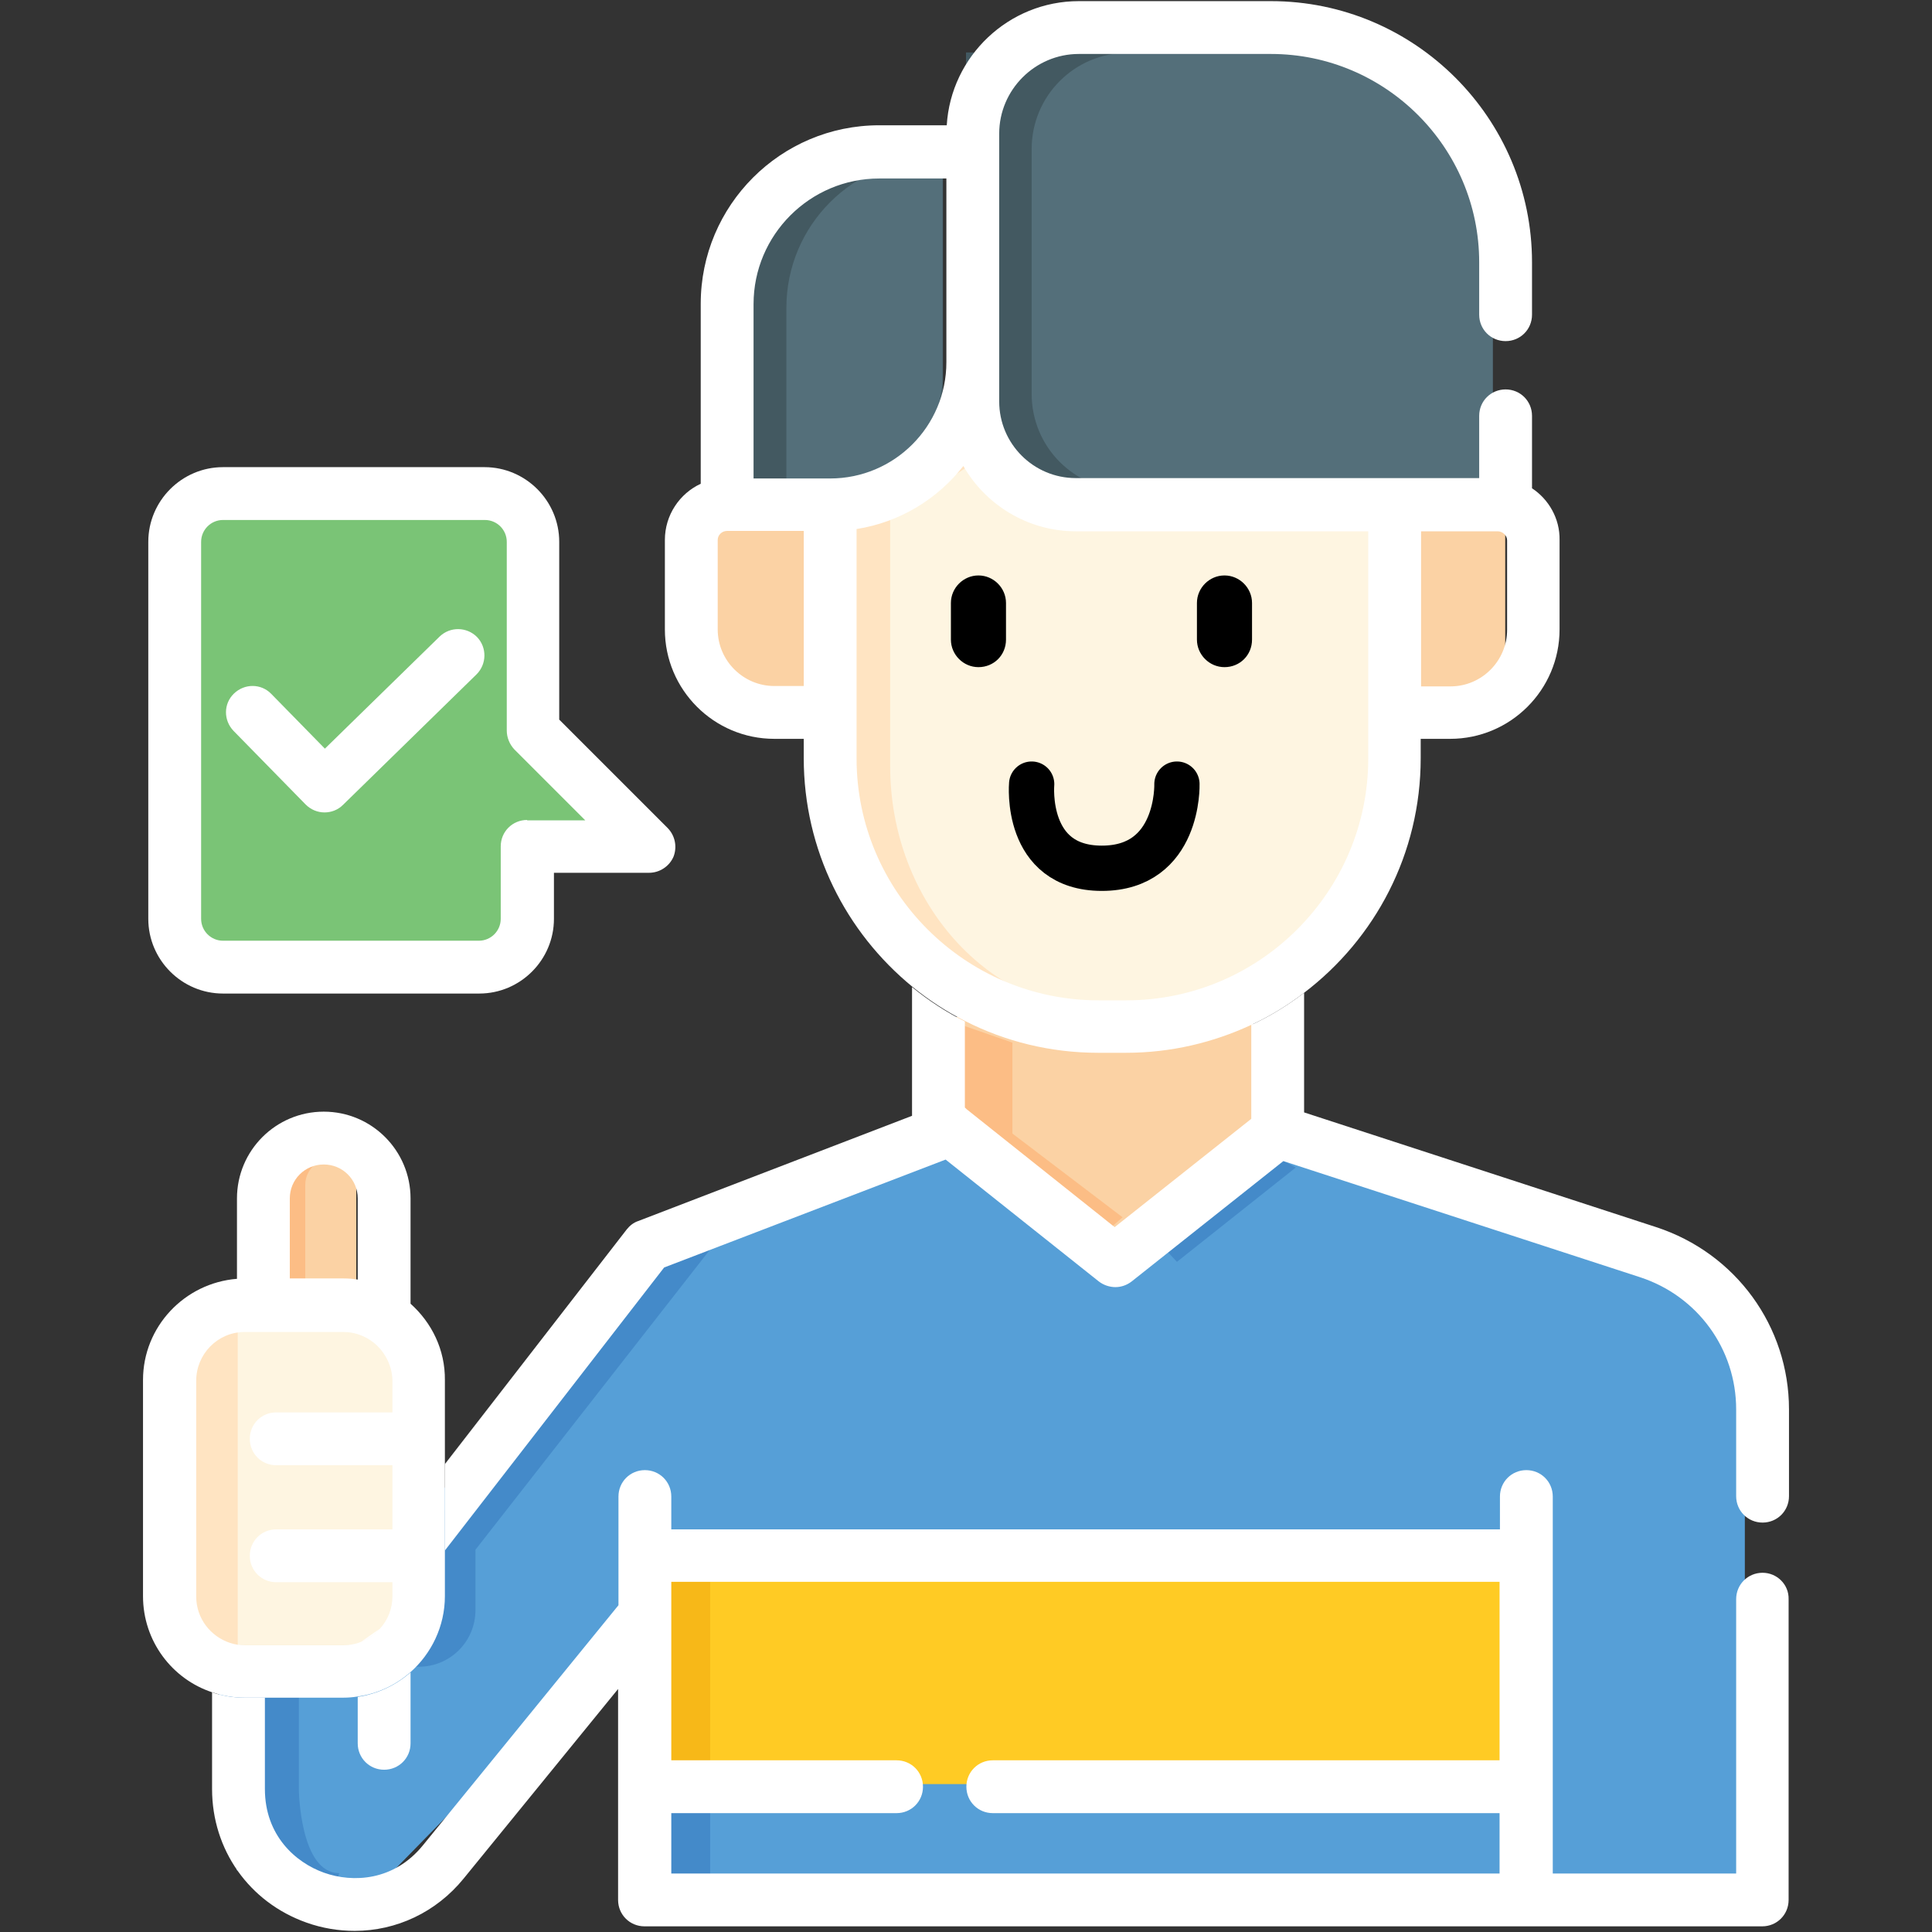 <?xml version="1.0" encoding="utf-8"?>
<!-- Generator: Adobe Illustrator 27.0.0, SVG Export Plug-In . SVG Version: 6.00 Build 0)  -->
<svg version="1.1" id="Capa_1" xmlns="http://www.w3.org/2000/svg" xmlns:xlink="http://www.w3.org/1999/xlink" x="0px" y="0px"
	 viewBox="0 0 512 512" style="enable-background:new 0 0 512 512;" xml:space="preserve">
<rect x="0" y="0" width="512" height="512" fill="#333333" stroke="none"/>
<style type="text/css">
	.st0{fill:#435961;}
	.st1{fill:#546F7A;}
	.st2{fill:#FBD2A4;}
	.st3{fill:#FFE4C2;}
	.st4{fill:#FEF5E1;}
	.st5{fill:#FCBD85;}
	.st6{fill:#569FD7;}
	.st7{fill:#FFCB24;}
	.st8{fill:#F7B818;}
	.st9{fill:#448AC9;}
	.st10{fill:#7AC476;}
	.st11{fill:none;stroke:#000000;stroke-width:12;stroke-linecap:round;stroke-linejoin:round;stroke-miterlimit:10;}
	.st12{fill:#FFFFFF;}
</style>
<g>
	<g>
		<path class="st0" d="M191.4,129.9h30.3c15.6,0,28.2-12.6,28.2-28.2V42H231c-21.9,0-39.6,17.7-39.6,39.6V129.9z"/>
		<path class="st1" d="M208.5,127.6h13.1c15.6,0,28.2-12.6,28.2-28.2V42h-1.8c-21.9,0-39.6,17.7-39.6,39.6V127.6z"/>
		<rect x="186.3" y="133.4" class="st2" width="27.8" height="52.3"/>
		<path class="st3" d="M256,116.3l-35.4,20.9V203c0,36,29.2,65.2,65.2,65.2h18.3c36,0,65.2-29.2,65.2-65.2v-69.6H278L256,116.3z"/>
		<path class="st4" d="M267.6,116.3l-31.7,20.9V203c0,36,26.2,65.2,58.6,65.2h16.4c32.3,0,58.6-29.2,58.6-65.2v-69.6h-82.1
			L267.6,116.3z"/>
		<rect x="372" y="136.7" class="st2" width="26.9" height="51.1"/>
		<polygon class="st2" points="332.1,271.3 248.7,269.4 250,300.4 292.6,329.9 333.7,299.6 		"/>
		<polygon class="st5" points="268.3,276.3 268.3,300.4 297.5,322.6 291.2,328.1 251,299.6 251,270.3 		"/>
		<polygon class="st6" points="462.4,503.1 462.4,360.8 445,335.3 337.8,303.3 289.4,333.3 247.2,303.3 165.5,331.6 108.3,406.8 
			100.5,444.9 57.6,445.3 62.7,495.6 93.4,506.9 168.3,430.3 168.9,503.1 		"/>
		<polygon class="st7" points="170,413.9 170,472.8 399.7,472.8 399.7,410.7 		"/>
		<polygon class="st8" points="188.2,413.7 188.2,470.4 170,470.4 170,413.9 		"/>
		<polygon class="st9" points="188.2,476.2 188.2,499.2 172,499.2 172,477.4 		"/>
		<path class="st9" d="M79.2,448.5v25.9c0,0,0.3,22,10.7,22l-2.8,8.3c0,0-14.3,2.4-18.2-3.9c-3.9-6.3-9.5-16.3-9.5-22.1
			c0-5.8-1.2-25.4-0.5-28.6s4.4-7,7-6.8C68.5,443.4,79.2,448.5,79.2,448.5z"/>
		<path class="st9" d="M190,328.8l-64,81.9v16c0,8.3-6.7,15-15,15h-5.9l6-32.6l58.6-76.8L190,328.8z"/>
		<polygon class="st9" points="343.4,309.4 311.9,334.4 307.7,329.9 338.5,306.7 		"/>
		<polygon class="st10" points="136.8,136.7 136.8,192.3 164.9,221.8 136.8,230.4 132.2,252.6 48.4,256.3 44.9,136.7 92.9,129.9 		
			"/>
		<path d="M324.5,176.8L324.5,176.8c-4,0-7.3-3.3-7.3-7.3v-9.7c0-4,3.3-7.3,7.3-7.3h0c4,0,7.3,3.3,7.3,7.3v9.7
			C331.8,173.6,328.6,176.8,324.5,176.8z"/>
		<path d="M259.3,176.8L259.3,176.8c-4,0-7.3-3.3-7.3-7.3v-9.7c0-4,3.3-7.3,7.3-7.3l0,0c4,0,7.3,3.3,7.3,7.3v9.7
			C266.6,173.6,263.4,176.8,259.3,176.8z"/>
		<path class="st11" d="M273.4,207.8c0,0-2,22.3,18.6,22.3s19.9-22.3,19.9-22.3"/>
		<g>
			<rect x="44.1" y="351.7" class="st3" width="60.5" height="84.3"/>
			<rect x="63" y="351.7" class="st4" width="41.6" height="84.3"/>
			<rect x="71.2" y="301.4" class="st5" width="23.2" height="44.9"/>
			<path class="st2" d="M87.9,307h6.5v39.3H80.9v-32.3C80.9,310.2,84,307,87.9,307z"/>
		</g>
		<path class="st0" d="M395.7,129.9H286.4c-16.8,0-30.4-13.6-30.4-30.4V13.9h81.3c32.2,0,58.3,26.1,58.3,58.3V129.9z"/>
		<path class="st1" d="M395.7,129.9h-96.8c-14.1,0-25.5-11.4-25.5-25.5V39.5c0-14.1,11.4-25.5,25.5-25.5h38.4
			c32.2,0,58.3,26.1,58.3,58.3V129.9z"/>
	</g>
	<g>
		<g>
			<path class="st12" d="M406,129.4v-19.2c0-3.9-3.1-7-7-7c-3.9,0-7,3.1-7,7v16.5H285.1c-11.2,0-20.3-9.1-20.3-20.3v-71
				c0-11.6,9.5-21.1,21.1-21.1h50.9c30.4,0,55.2,24.8,55.2,55.2v13.9c0,3.9,3.1,7,7,7c3.9,0,7-3.1,7-7V69.5
				c0-38.1-31-69.2-69.2-69.2h-50.9c-18.6,0-33.9,14.6-35,32.9H233c-26.1,0-47.3,21.2-47.3,47.3v47.7c-5.6,2.6-9.5,8.3-9.5,14.9
				v23.7c0,16,13,29,29,29h7.8v5.1c0,24.4,11.2,46.2,28.8,60.6c4.3,3.5,9,6.6,14,9.1c10.6,5.4,22.6,8.4,35.2,8.4h7.4
				c11.9,0,23.1-2.7,33.2-7.4c5-2.3,9.7-5.2,14-8.5c18.8-14.3,30.9-36.8,30.9-62.2v-5.1h7.8c16,0,29-13,29-29v-23.7
				C413.4,137.4,410.4,132.3,406,129.4z M213,181.8h-7.8c-8.2,0-15-6.7-15-15v-23.7c0-1.3,1.1-2.4,2.5-2.4H213V181.8z M199.7,126.7
				V80.6c0-18.4,15-33.3,33.3-33.3h17.8v48.7c0,17-13.8,30.8-30.8,30.8H199.7z M362.6,201c0,35.3-28.8,64.1-64.1,64.1h-7.4
				c-35.3,0-64.1-28.8-64.1-64.1v-60.8c11.5-1.8,21.5-8,28.3-16.7c5.9,10.3,17.1,17.3,29.8,17.3h77.5V201z M399.4,166.9
				c0,8.2-6.7,15-15,15h-7.8v-41.1h20.3c1.3,0,2.5,1.1,2.5,2.4V166.9z"/>
		</g>
		<g>
			<path class="st12" d="M474.1,373.5v23c0,3.9-3.1,7-7,7c-3.9,0-7-3.1-7-7v-23c0-16-10.2-30-25.4-35l-94.6-30.8l-40.2,31.9
				c-1.3,1-2.8,1.5-4.3,1.5c-1.5,0-3.1-0.5-4.4-1.5l-40.6-32.3h0l-74.6,28.6l-58.1,75v-22.9l48.2-62.2c0.8-1,1.8-1.8,3-2.2
				l72.6-27.9v-34.1c4.3,3.5,9,6.6,14,9.1v22.8l0.2,0.2c0,0,0,0,0,0c0,0,0,0,0,0c0.1,0,0.1,0.1,0.2,0.2l39.3,31.3l36.2-28.7v-24.9
				c5-2.3,9.7-5.2,14-8.5v31.7l93.3,30.4C460,332.1,474.1,351.5,474.1,373.5z"/>
		</g>
		<g>
			<path class="st12" d="M467.1,416.8c-3.9,0-7,3.1-7,7v72.7h-48.6v-99.9c0-3.9-3.1-7-7-7s-7,3.1-7,7v8.7H177.9v-8.7
				c0-3.9-3.1-7-7-7c-3.9,0-7,3.1-7,7v28.8L112.1,489c-7.7,9.5-18.6,10-26.2,7.3c-7.6-2.7-15.7-9.9-15.7-22.2v-24.2h-5.5
				c-3,0-5.8-0.5-8.5-1.4v25.6c0,16.1,9.8,30,25,35.4c4.2,1.5,8.5,2.2,12.8,2.2c11,0,21.6-4.9,28.9-13.9l40.9-50.2v55.9
				c0,3.9,3.1,7,7,7h296.2c3.9,0,7-3.1,7-7v-79.7C474.1,419.9,470.9,416.8,467.1,416.8z M397.4,466.5H263.1c-3.9,0-7,3.1-7,7
				s3.1,7,7,7h134.3v16H177.9v-16h59.7c3.9,0,7-3.1,7-7s-3.1-7-7-7h-59.7v-47.3h219.5V466.5z"/>
		</g>
		<g>
			<path class="st12" d="M100.7,431.6c-1.3,1.5-3.1,2.7-5,3.5L100.7,431.6z"/>
			<path class="st12" d="M108.8,443.2v18.8c0,3.9-3.1,7-7,7c-3.9,0-7-3.1-7-7v-12.3C100.1,448.9,104.9,446.6,108.8,443.2z"/>
		</g>
		<g>
			<path class="st12" d="M108.8,345.5v-27.9c0-12.7-10.3-23-23-23c-12.7,0-23,10.3-23,23v21.3c-13.9,1.1-24.9,12.7-24.9,26.8V423
				c0,11.9,7.7,22,18.4,25.5c2.7,0.9,5.6,1.4,8.5,1.4h26.2c1.3,0,2.5-0.1,3.7-0.3c5.3-0.7,10.1-3,14-6.4c5.6-4.9,9.2-12.2,9.2-20.2
				v-57.2C118,357.7,114.4,350.5,108.8,345.5z M76.8,317.6c0-5,4-9,9-9s9,4,9,9v21.5c-1.2-0.2-2.5-0.3-3.7-0.3H76.8V317.6z
				 M104,374.3H73.2c-3.9,0-7,3.1-7,7c0,3.9,3.1,7,7,7H104v17H73.2c-3.9,0-7,3.1-7,7c0,3.9,3.1,7,7,7H104v3.7c0,3.3-1.2,6.3-3.3,8.6
				c-1.3,1.5-3.1,2.7-5,3.5c-1.4,0.6-3,0.9-4.6,0.9H64.9c-1.4,0-2.7-0.2-3.9-0.6c-5.2-1.7-9-6.5-9-12.3v-57.2
				c0-7,5.6-12.8,12.6-12.9c0.1,0,0.2,0,0.3,0h26.2c1.3,0,2.6,0.2,3.8,0.6c3.1,1,5.7,3.1,7.3,5.9c1.1,1.9,1.8,4.1,1.8,6.5V374.3z"/>
		</g>
		<g>
			<path class="st12" d="M176.9,219.4l-28.7-28.7v-47.1c0-10.9-8.9-19.8-19.8-19.8H59.1c-10.9,0-19.8,8.9-19.8,19.8v99.9
				c0,10.9,8.9,19.8,19.8,19.8H127c10.9,0,19.8-8.9,19.8-19.8v-12.2h25.2c2.8,0,5.4-1.7,6.5-4.3
				C179.5,224.4,178.9,221.4,176.9,219.4z M139.7,217.3c-3.9,0-7,3.1-7,7v19.2c0,3.2-2.6,5.8-5.8,5.8H59.1c-3.2,0-5.8-2.6-5.8-5.8
				v-99.9c0-3.2,2.6-5.8,5.8-5.8h69.4c3.2,0,5.8,2.6,5.8,5.8v50c0,1.8,0.7,3.6,2,5l18.8,18.8H139.7z"/>
		</g>
		<g>
			<path class="st12" d="M86,215.3c-1.8,0-3.6-0.7-5-2.1l-19.1-19.5c-2.7-2.8-2.7-7.2,0.1-9.9s7.2-2.7,9.9,0.1l14.2,14.5l30.4-29.7
				c2.8-2.7,7.2-2.6,9.9,0.1c2.7,2.8,2.6,7.2-0.1,9.9l-35.4,34.6C89.5,214.7,87.7,215.3,86,215.3z"/>
		</g>
	</g>
</g>
</svg>
